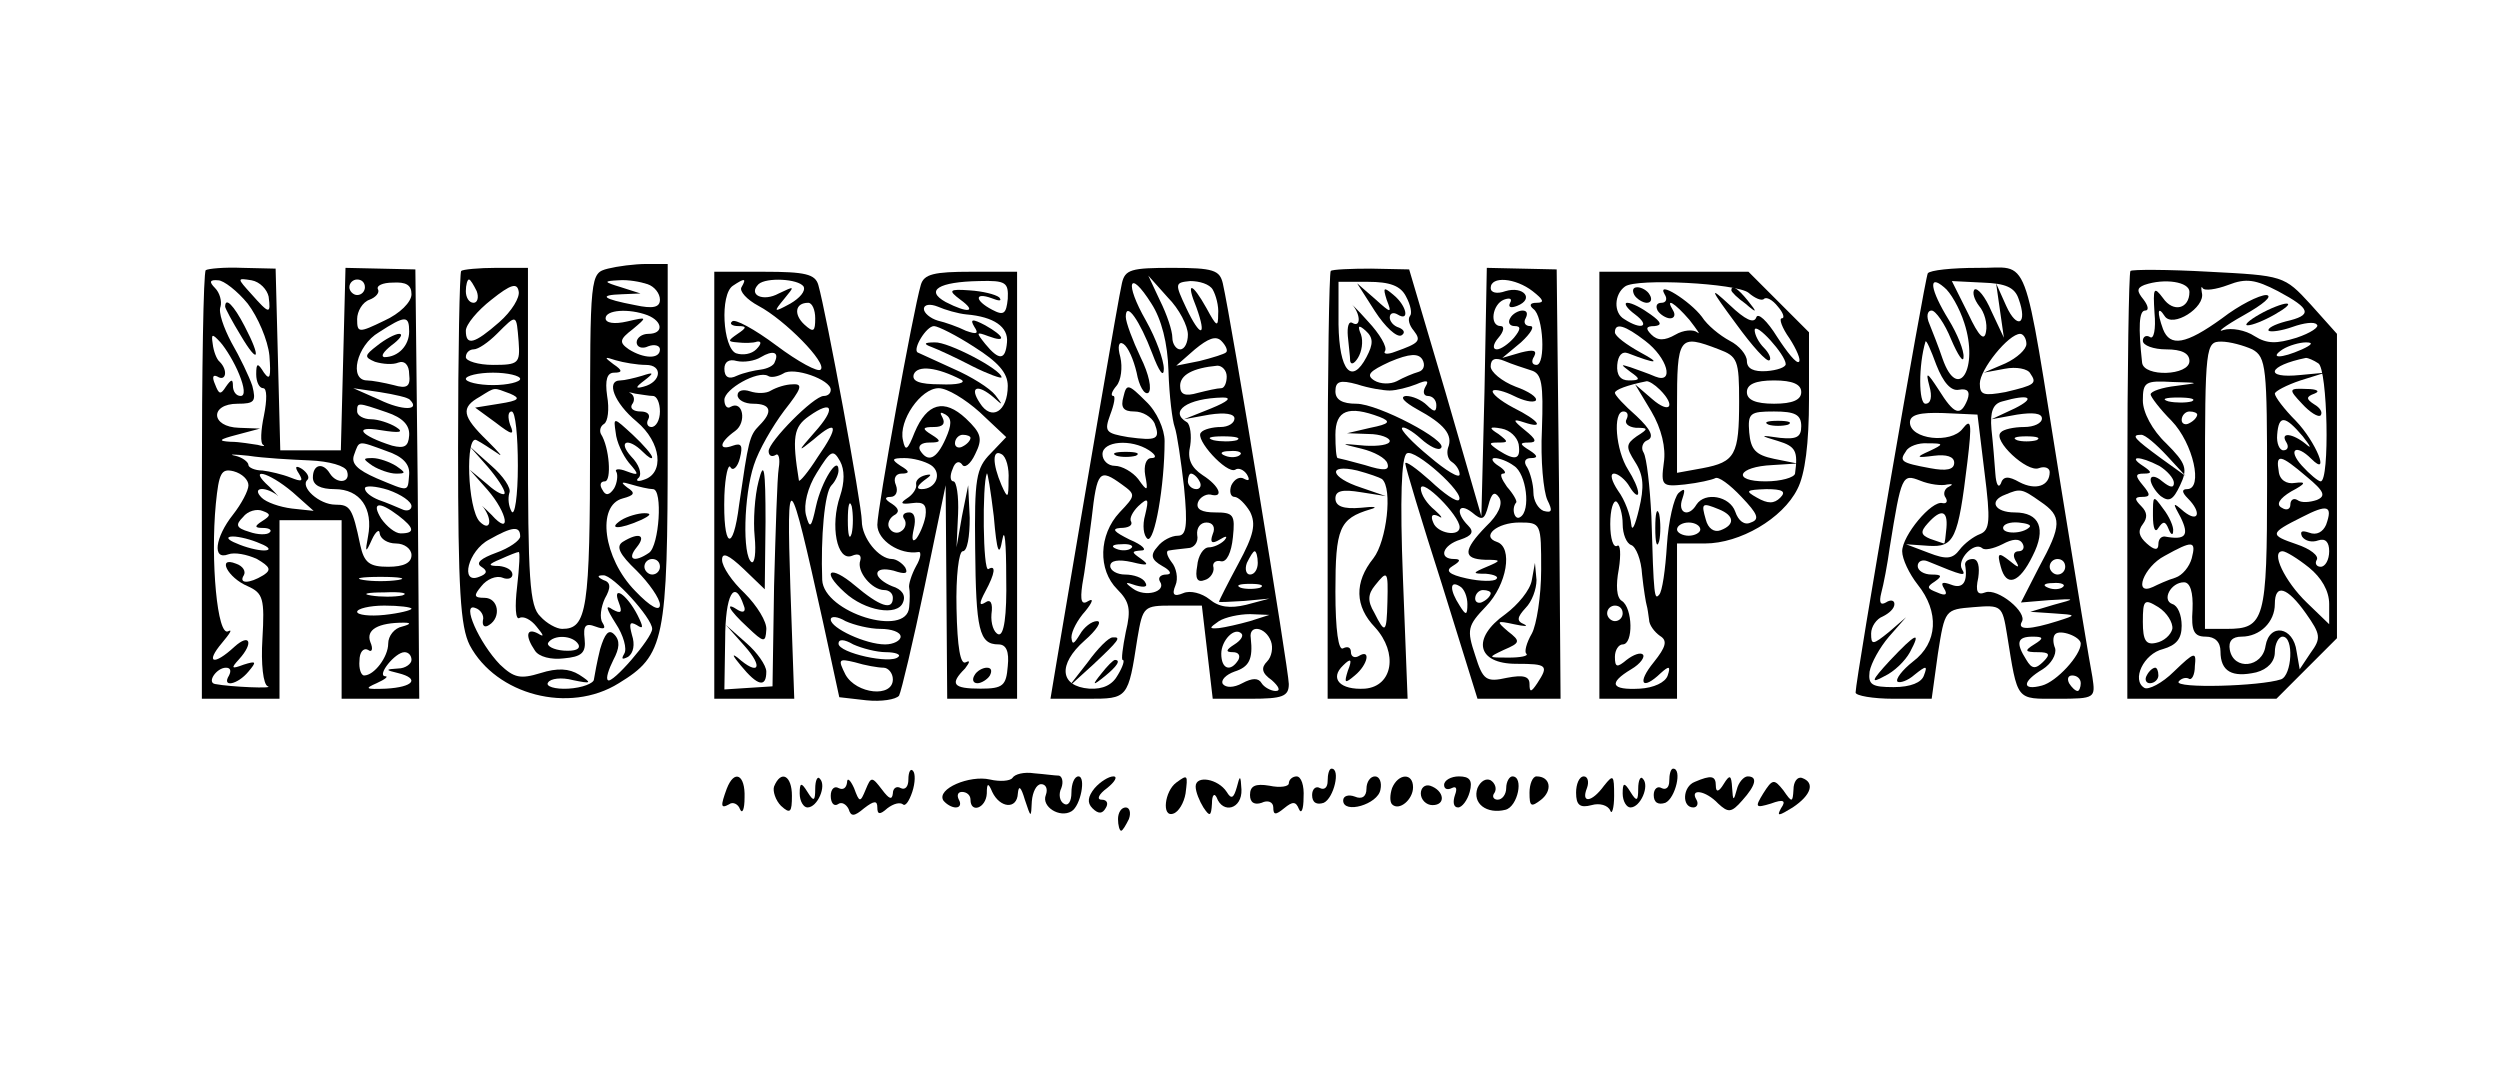  <svg version="1.0" xmlns="http://www.w3.org/2000/svg"  width="230pt" height="100pt" viewBox="0 0 300 140"  preserveAspectRatio="xMidYMid meet">  <g transform="translate(0,140) scale(0.1,-0.1)" fill="#000000" stroke="none"> <path d="M155 1052 c-3 -3 -5 -128 -5 -279 l0 -273 50 0 50 0 0 115 0 115 40 0 40 0 0 -115 0 -115 50 0 50 0 -2 276 -3 277 -45 1 -45 1 -3 -118 -3 -117 -39 0 -39 0 -3 117 -3 117 -43 1 c-23 1 -44 -1 -47 -3z m54 -43 c13 -17 26 -47 28 -67 2 -27 1 -33 -7 -22 -8 13 -10 13 -10 -2 0 -10 4 -18 9 -18 5 0 5 -15 1 -35 -4 -19 -5 -36 -1 -38 3 -2 0 -2 -7 0 -8 1 -23 4 -35 4 -17 1 -15 3 8 9 l30 8 -27 1 c-37 1 -38 31 -2 31 22 0 24 3 19 23 -4 12 -16 37 -27 56 -10 19 -17 39 -14 46 2 7 -1 18 -7 24 -8 8 -7 11 4 10 7 0 25 -14 38 -30z m27 9 c3 -23 1 -23 -22 3 -19 21 -19 21 0 18 11 -2 20 -12 22 -21z m124 12 c0 -5 -4 -10 -10 -10 -5 0 -10 5 -10 10 0 6 5 10 10 10 6 0 10 -4 10 -10z m60 -9 c0 -10 -15 -25 -35 -34 -33 -16 -35 -16 -35 2 0 10 7 22 16 25 8 3 13 9 11 13 -3 5 6 9 19 9 17 1 24 -3 24 -15z m-3 -48 c0 -18 -14 -33 -32 -33 -5 1 -1 7 9 15 11 8 16 15 10 15 -5 0 -18 -7 -28 -15 -17 -13 -17 -15 -3 -21 10 -3 23 -4 30 -1 8 3 14 -3 14 -15 2 -16 -3 -19 -20 -14 -12 3 -28 6 -34 6 -24 0 -14 45 15 62 34 22 39 22 39 1z m-219 -55 c7 -17 8 -28 2 -28 -6 0 -10 6 -10 13 0 9 -2 9 -9 -1 -7 -11 -9 -10 -14 3 -4 9 -3 13 3 10 11 -7 14 8 3 19 -4 3 -8 14 -9 23 -2 13 -1 14 10 2 7 -8 18 -26 24 -41z m220 -33 c14 -14 -10 -14 -39 0 l-34 15 34 -5 c19 -3 37 -7 39 -10z m-30 -16 c21 -7 30 -17 29 -30 -1 -14 -6 -17 -22 -13 -41 13 -51 26 -15 20 25 -4 31 -3 20 4 -8 5 -23 10 -32 10 -10 0 -18 5 -18 10 0 12 0 12 38 -1z m0 -50 c21 -7 30 -17 29 -30 -2 -23 1 -23 -42 -5 -25 11 -33 19 -29 30 7 19 4 19 42 5z m-99 -12 c25 -1 46 -7 48 -14 5 -15 -13 -17 -22 -3 -9 15 -22 12 -22 -5 0 -10 10 -15 28 -15 33 0 50 -25 43 -61 -4 -21 -3 -22 5 -4 5 11 10 14 10 8 1 -7 10 -13 21 -13 11 0 20 -7 20 -15 0 -10 -10 -15 -30 -15 -24 0 -31 5 -36 28 -10 48 -13 52 -32 52 -21 0 -46 23 -36 32 3 3 0 9 -7 14 -8 5 -10 3 -4 -6 6 -10 4 -11 -11 -5 -10 4 -27 8 -36 9 -10 0 -18 4 -18 7 0 4 -8 10 -17 12 -10 2 -2 2 17 0 19 -3 55 -5 79 -6z m-79 -32 c0 -7 -9 -24 -20 -38 -23 -29 -27 -59 -6 -51 8 3 24 0 37 -6 17 -10 19 -14 8 -21 -18 -11 -32 -11 -25 0 3 5 -1 12 -10 15 -25 10 -11 -18 15 -29 20 -9 22 -16 19 -68 -2 -32 1 -59 7 -61 9 -3 -47 -1 -68 3 -11 2 2 21 14 21 6 0 7 -4 4 -10 -10 -16 11 -12 25 5 11 13 10 14 -6 9 -16 -6 -17 -5 -6 7 19 21 14 34 -6 16 -27 -25 -38 -21 -16 5 10 12 14 18 8 15 -14 -8 -23 91 -16 164 4 40 7 46 23 42 11 -3 19 -11 19 -18z m57 -9 l27 -24 -28 3 c-16 2 -33 8 -39 14 -13 13 3 15 19 4 5 -5 1 0 -9 10 -29 26 -2 20 30 -7z m153 -18 c0 -5 -6 -7 -12 -4 -7 3 -21 9 -30 12 -10 4 -18 10 -18 15 0 4 14 3 30 -2 17 -6 30 -15 30 -21z m-192 -19 c-11 -7 -10 -9 1 -9 8 0 12 -3 8 -6 -3 -3 -15 -3 -26 1 -17 5 -18 9 -8 19 6 8 18 11 25 8 11 -4 11 -6 0 -13z m175 7 c21 -16 22 -23 3 -23 -7 0 -18 9 -25 19 -13 21 -3 23 22 4z m-178 -36 c13 -5 14 -9 5 -9 -8 0 -24 4 -35 9 -13 5 -14 9 -5 9 8 0 24 -4 35 -9z m178 -47 c-13 -2 -33 -2 -45 0 -13 2 -3 4 22 4 25 0 35 -2 23 -4z m5 -20 c-10 -2 -28 -2 -40 0 -13 2 -5 4 17 4 22 1 32 -1 23 -4z m12 -17 c0 -2 -16 -6 -35 -8 -19 -2 -35 0 -35 4 0 4 16 8 35 8 19 0 35 -2 35 -4z m-12 -23 c-10 -2 -18 -12 -18 -22 0 -17 -18 -41 -31 -41 -4 0 -7 9 -6 19 0 11 5 17 11 14 5 -4 7 1 3 10 -6 16 10 25 43 25 10 0 9 -2 -2 -5z m12 -43 c0 -5 -8 -11 -17 -11 -17 -1 -17 -2 0 -6 28 -7 20 -18 -16 -20 -26 -1 -28 0 -12 7 11 5 16 9 11 9 -11 1 13 31 25 31 5 0 9 -4 9 -10z"></path> <path d="M180 1005 c0 -2 9 -19 20 -37 23 -39 27 -30 5 12 -14 27 -25 38 -25 25z"></path> <path d="M370 800 c8 -5 22 -10 30 -10 13 0 13 1 0 10 -8 5 -22 10 -30 10 -13 0 -13 -1 0 -10z"></path> <path d="M484 1051 c-2 -2 -4 -105 -4 -228 0 -183 3 -230 15 -254 34 -64 128 -89 192 -49 59 36 63 54 63 310 l0 230 -27 0 c-16 0 -38 -3 -50 -6 -23 -6 -23 -7 -23 -223 0 -218 -4 -241 -36 -241 -7 0 -20 7 -28 16 -14 13 -16 48 -16 232 l0 217 -41 0 c-22 0 -43 -2 -45 -4z m20 -26 c3 -8 1 -15 -4 -15 -6 0 -10 7 -10 15 0 8 2 15 4 15 2 0 6 -7 10 -15z m29 -40 c-32 -28 -43 -31 -43 -11 0 8 15 26 33 40 25 20 33 22 35 11 2 -8 -9 -26 -25 -40z m191 49 c9 -3 16 -12 16 -20 0 -10 -9 -12 -32 -7 -42 8 -48 13 -17 14 l24 1 -25 8 c-23 7 -23 8 -3 9 12 1 28 -2 37 -5z m0 -40 c20 -8 21 -24 1 -24 -8 0 -15 -5 -15 -11 0 -6 7 -9 15 -5 8 3 15 1 15 -4 0 -13 -21 -12 -40 0 -13 9 -12 13 5 26 19 16 19 16 -7 10 -17 -4 -28 -2 -28 4 0 11 30 13 54 4z m-166 -34 c2 -28 0 -30 -33 -30 -19 0 -35 5 -35 10 0 6 5 10 10 10 6 0 19 9 30 20 26 26 25 26 28 -10z m164 -30 c22 0 20 -22 -3 -28 -11 -3 -11 -1 1 8 13 10 12 11 -3 6 -10 -3 -23 -6 -28 -6 -19 0 -8 -29 21 -53 32 -27 36 -67 9 -75 -8 -3 -11 -1 -6 3 4 5 0 17 -10 27 -18 20 -4 25 15 6 7 -7 12 -10 12 -7 0 3 -11 16 -25 29 -25 23 -25 23 -22 3 1 -12 9 -29 17 -39 14 -16 13 -17 -3 -11 -10 4 -16 3 -13 -1 2 -4 1 -14 -3 -21 -6 -9 -11 -10 -15 -2 -4 6 -3 11 3 11 9 0 6 44 -5 61 -2 4 -1 10 4 13 5 3 7 19 4 36 -3 21 0 30 9 30 11 0 11 3 -1 11 -12 9 -12 10 3 5 10 -3 28 -6 39 -6z m-162 -18 c0 -4 -16 -8 -35 -8 -19 0 -35 4 -35 8 0 4 16 8 35 8 19 0 35 -4 35 -8z m-13 -19 c14 -6 12 -9 -14 -13 l-31 -5 26 -19 c22 -17 25 -17 19 -3 -3 9 -3 17 2 17 5 0 8 -32 8 -70 0 -39 -4 -65 -8 -59 -4 7 -5 17 -3 24 3 6 -8 22 -23 35 l-28 25 23 -26 c12 -14 22 -29 22 -34 0 -4 -10 0 -22 11 l-23 19 23 -26 c26 -30 31 -61 5 -32 -10 10 -15 14 -10 9 12 -17 8 -31 -5 -18 -16 16 -19 114 -4 105 6 -3 18 -11 27 -17 8 -6 2 1 -13 16 -33 32 -35 43 -10 57 21 13 17 12 39 4z m184 -3 c5 0 9 -9 9 -20 0 -11 -5 -20 -11 -20 -5 0 -7 5 -4 10 3 6 -1 10 -10 10 -9 0 -14 4 -11 9 4 5 3 11 -1 14 -5 2 -2 2 5 0 8 -1 18 -3 23 -3z m0 -120 c13 0 8 -73 -5 -82 -19 -13 -29 -9 -16 7 13 16 3 20 -18 7 -9 -6 -4 -16 18 -37 16 -16 30 -36 30 -44 0 -9 -12 -3 -32 18 -41 42 -50 110 -16 119 15 4 17 7 6 14 -9 7 -8 8 5 4 10 -3 23 -6 28 -6z m-171 -61 c0 -5 -14 -15 -31 -21 -19 -7 -27 -13 -19 -18 8 -5 8 -9 -3 -13 -25 -10 -14 34 13 48 30 17 40 18 40 4z m-4 -65 c-3 -25 -2 -43 3 -40 5 3 15 -2 22 -11 10 -12 10 -14 2 -9 -15 8 -17 -3 -4 -22 5 -8 21 -12 37 -10 23 2 29 7 27 25 -2 17 1 21 14 16 11 -4 14 -3 9 5 -4 6 -2 20 3 31 8 14 8 21 -2 24 -8 4 -8 6 0 6 12 1 63 -55 63 -69 0 -12 -52 -72 -57 -66 -3 2 1 14 7 26 8 15 9 25 1 33 -7 7 -12 1 -18 -19 -4 -16 -7 -33 -8 -39 0 -5 -15 -11 -33 -12 -17 -1 -30 3 -26 8 3 5 17 7 32 3 24 -5 25 -4 8 7 -13 8 -28 9 -50 2 -26 -8 -34 -6 -52 11 -27 28 -50 80 -32 73 7 -2 12 -10 10 -16 -1 -7 2 -10 8 -6 16 10 12 35 -6 35 -14 0 -14 3 -4 15 7 9 19 14 27 11 7 -3 13 -1 13 4 0 6 -8 10 -17 11 -15 0 -15 2 2 9 11 5 21 9 23 9 2 1 1 -19 -2 -45z m184 26 c0 -5 -4 -10 -10 -10 -5 0 -10 5 -10 10 0 6 5 10 10 10 6 0 10 -4 10 -10z m-105 -100 c3 -6 -4 -9 -19 -8 -13 1 -22 6 -20 10 7 11 32 10 39 -2z"></path> <path d="M690 730 c-18 -12 -2 -12 25 0 13 6 15 9 5 9 -8 0 -22 -4 -30 -9z"></path> <path d="M687 624 c5 -13 3 -15 -8 -9 -10 7 -8 1 4 -18 10 -15 15 -33 11 -39 -4 -7 -3 -8 5 -4 7 5 9 16 5 28 -4 15 -3 18 6 13 9 -6 9 -3 1 13 -14 27 -33 39 -24 16z"></path> <path d="M1335 1035 c-4 -16 -46 -262 -84 -487 l-8 -48 48 0 c52 0 52 0 64 78 7 41 8 42 45 42 l38 0 7 -60 7 -60 49 0 c41 0 49 3 49 19 0 17 -74 468 -85 516 -4 17 -12 20 -65 20 -53 0 -61 -2 -65 -20z m60 -113 c1 -32 5 -64 8 -72 3 -8 8 -43 12 -77 5 -51 3 -63 -8 -63 -8 0 -20 -6 -26 -14 -10 -11 -8 -17 6 -25 11 -6 13 -11 5 -11 -7 0 -11 -4 -8 -9 9 -13 -19 -21 -35 -9 -11 8 -10 9 4 4 11 -3 16 -2 12 4 -3 6 -15 10 -26 10 -10 0 -19 5 -19 11 0 7 10 9 28 5 20 -5 23 -4 12 4 -13 9 -13 10 0 11 8 0 2 7 -15 14 -20 10 -24 14 -12 15 10 0 16 3 14 8 -3 4 2 13 9 20 13 12 14 10 9 -11 -4 -14 -2 -27 3 -31 9 -5 22 68 22 126 0 15 -10 38 -24 51 -23 23 -25 23 -29 6 -4 -14 0 -19 14 -19 11 0 22 -7 26 -15 8 -21 3 -23 -34 -18 -29 5 -31 7 -23 29 5 13 7 24 4 24 -4 0 -2 6 4 13 6 7 8 24 5 37 -4 14 -2 21 4 17 6 -4 13 -20 17 -37 3 -17 10 -29 15 -26 5 4 1 24 -10 46 -10 21 -19 45 -19 52 0 21 18 -5 34 -47 9 -24 15 -32 15 -20 0 11 -10 39 -23 62 -28 49 -22 68 7 22 13 -20 21 -51 22 -87z m25 47 c0 -10 -4 -19 -10 -19 -5 0 -10 7 -10 15 0 9 -7 30 -16 48 l-15 32 25 -28 c15 -15 26 -37 26 -48z m32 58 c4 -7 8 -21 7 -32 0 -17 -2 -16 -15 8 -19 34 -27 35 -13 1 14 -39 5 -39 -13 -1 -15 32 -15 33 5 35 12 0 25 -4 29 -11z m17 -81 c-2 -2 -18 -7 -34 -11 l-30 -6 24 21 c17 14 27 18 34 11 6 -6 9 -13 6 -15z m1 -31 c0 -8 -3 -15 -7 -15 -5 0 -18 -3 -30 -6 -17 -5 -23 -2 -23 9 0 14 16 23 48 26 6 0 12 -6 12 -14z m-20 -41 l-35 -14 33 6 c20 3 32 1 32 -5 0 -6 -8 -11 -18 -11 -10 0 -22 -3 -25 -7 -9 -8 33 -54 44 -48 4 3 11 0 15 -6 4 -7 3 -9 -3 -6 -6 4 -13 0 -17 -8 -3 -8 -1 -15 4 -15 5 0 14 -9 20 -19 8 -16 5 -30 -15 -67 -14 -26 -25 -48 -25 -49 0 -1 15 0 33 1 l32 3 -30 -8 c-21 -5 -35 -3 -47 7 -10 8 -25 12 -34 8 -12 -5 -15 -2 -10 10 4 9 1 23 -5 30 -6 8 -8 15 -3 15 5 1 16 2 24 3 8 0 14 8 12 17 -1 9 4 16 12 16 8 0 12 -6 8 -15 -4 -11 -1 -13 9 -7 8 5 11 5 6 -1 -5 -5 -14 -9 -20 -9 -7 0 -14 -11 -15 -24 -3 -16 0 -22 10 -18 7 2 12 10 11 16 -2 6 3 10 10 8 7 -1 13 11 15 31 3 29 1 32 -23 32 -17 0 -25 4 -22 13 2 6 10 11 16 10 18 -5 12 11 -10 25 -15 10 -20 21 -16 38 2 13 0 27 -4 30 -24 14 0 31 46 32 12 0 7 -5 -15 -14z m33 -41 c-7 -2 -21 -2 -30 0 -10 3 -4 5 12 5 17 0 24 -2 18 -5z m-113 -13 c9 -6 10 -10 3 -10 -7 0 -10 -10 -8 -22 4 -21 3 -22 -9 -5 -7 9 -21 17 -30 17 -9 0 -16 7 -16 15 0 17 37 20 60 5z m117 -6 c-3 -3 -12 -4 -19 -1 -8 3 -5 6 6 6 11 1 17 -2 13 -5z m-152 -38 c18 -13 18 -14 -3 -36 -27 -29 -28 -74 -3 -99 16 -16 18 -26 11 -55 -4 -20 -6 -36 -4 -36 3 0 0 -9 -6 -19 -7 -13 -19 -19 -37 -18 -38 3 -41 31 -6 62 15 13 23 25 16 25 -7 0 -17 -8 -22 -17 -8 -13 -10 -14 -11 -4 0 8 8 23 18 34 9 11 11 17 4 13 -9 -6 -11 0 -8 21 3 15 8 54 12 85 7 62 10 65 39 44z m100 4 c3 -5 1 -10 -4 -10 -6 0 -11 5 -11 10 0 6 2 10 4 10 3 0 8 -4 11 -10z m-88 -86 c-3 -3 -12 -4 -19 -1 -8 3 -5 6 6 6 11 1 17 -2 13 -5z m163 -19 c0 -8 -4 -15 -10 -15 -5 0 -7 7 -4 15 4 8 8 15 10 15 2 0 4 -7 4 -15z m3 -32 c-7 -2 -19 -2 -25 0 -7 3 -2 5 12 5 14 0 19 -2 13 -5z m-13 -43 c-14 -4 -32 -8 -40 -9 -13 -1 -13 0 0 9 8 5 26 9 40 9 l25 -1 -25 -8z m-20 -30 c-11 -7 -12 -10 -2 -10 7 0 10 -4 7 -10 -10 -16 -22 -12 -22 8 0 17 17 35 26 26 3 -3 -1 -9 -9 -14z m47 4 c3 -8 1 -20 -5 -26 -8 -8 -7 -15 6 -24 9 -8 12 -14 5 -14 -6 0 -15 5 -18 10 -4 7 -12 7 -25 0 -11 -6 -21 -6 -25 -1 -3 5 4 12 15 16 19 6 24 16 21 43 -3 18 19 15 26 -4z"></path> <path d="M1328 813 c6 -2 18 -2 25 0 6 3 1 5 -13 5 -14 0 -19 -2 -12 -5z"></path> <path d="M1291 547 l-25 -32 32 29 c33 31 37 36 25 35 -5 0 -19 -14 -32 -32z"></path> <path d="M1309 533 c-13 -16 -12 -17 4 -4 16 13 21 21 13 21 -2 0 -10 -8 -17 -17z"></path> <path d="M1604 1051 c-2 -2 -4 -127 -4 -278 l0 -273 51 0 52 0 -6 155 c-4 103 -2 157 5 161 10 7 76 -52 67 -60 -3 -3 -19 8 -37 25 -18 16 -32 26 -32 22 0 -4 21 -74 47 -155 l46 -148 54 0 53 0 -2 276 -3 277 -45 1 -45 1 -3 -160 -4 -160 -46 159 -47 159 -49 1 c-26 0 -50 -1 -52 -3z m97 -33 c6 -11 8 -22 5 -25 -3 -4 -1 -12 5 -19 10 -13 7 -16 -24 -27 -10 -4 -16 -3 -13 1 3 5 -7 22 -22 38 -15 17 -24 25 -19 20 10 -13 9 -28 -1 -22 -5 3 -7 -5 -6 -17 1 -12 3 -26 3 -32 1 -5 5 -4 10 4 5 8 7 21 4 30 -5 12 -3 13 6 5 10 -9 10 -17 1 -34 -19 -36 -35 -18 -36 42 l0 55 38 0 c28 0 42 -5 49 -19z m163 7 c14 -11 16 -15 5 -15 -8 0 -10 -3 -4 -8 13 -9 16 -72 4 -72 -6 0 -7 5 -3 11 4 8 -1 9 -17 5 l-24 -7 24 20 c13 12 18 21 12 21 -7 0 -9 5 -6 10 3 6 2 10 -4 10 -5 0 -13 -4 -16 -10 -3 -5 -1 -10 6 -10 8 0 8 -4 -1 -15 -7 -8 -17 -15 -22 -15 -6 0 -5 7 2 15 7 8 8 15 3 15 -15 0 -11 28 4 34 8 3 11 1 8 -4 -3 -6 1 -7 9 -4 23 9 8 26 -15 19 -11 -4 -19 -2 -19 4 0 16 32 13 54 -4z m-147 -104 c-7 -2 -19 -7 -28 -12 -8 -4 -21 -4 -29 1 -11 7 -6 12 20 24 26 11 37 11 42 3 4 -7 2 -14 -5 -16z m145 2 c14 -4 16 -17 14 -76 -2 -40 2 -80 7 -91 7 -14 6 -17 -5 -14 -7 3 -13 13 -13 24 0 10 -4 25 -8 32 -5 7 -3 12 5 12 9 0 9 3 -2 10 -13 8 -13 10 -1 10 11 0 10 4 -5 16 -16 13 -16 15 -1 10 27 -9 20 2 -14 19 -17 9 -29 19 -26 22 3 2 15 -1 27 -7 12 -6 24 -9 28 -6 3 4 -9 12 -26 18 -18 7 -32 19 -32 26 0 10 6 12 18 7 9 -4 25 -9 34 -12z m-182 -26 c8 0 24 4 34 8 14 6 17 5 12 -3 -4 -7 -2 -12 3 -12 6 0 11 -5 11 -12 0 -9 -3 -9 -12 0 -7 7 -19 12 -27 12 -9 -1 -2 -8 14 -17 35 -19 47 -33 40 -50 -2 -7 0 -15 5 -18 6 -4 10 -11 10 -16 0 -6 -18 5 -39 23 -22 18 -38 35 -35 37 2 2 13 -4 24 -14 11 -10 23 -16 26 -12 10 9 -81 57 -109 57 -18 0 -27 5 -27 16 0 13 6 15 28 9 15 -5 34 -8 42 -8z m-13 -34 c15 -6 13 -9 -12 -14 l-30 -7 28 -1 c15 0 27 -5 27 -9 0 -5 -15 -7 -32 -6 -33 3 -33 3 -4 -4 16 -4 31 -12 33 -19 3 -9 -4 -10 -29 -2 -18 5 -34 9 -35 9 -2 0 -3 14 -3 30 0 32 17 38 57 23z m179 -35 c3 -20 -4 -22 -26 -8 -13 9 -13 10 0 10 13 0 13 1 0 11 -13 8 -12 10 4 7 11 -2 20 -11 22 -20z m-6 -28 c16 -10 22 -58 8 -66 -7 -5 -12 11 -5 19 1 2 -4 11 -12 20 -7 10 -10 17 -5 17 5 0 2 5 -6 10 -8 5 -10 10 -5 10 6 0 17 -4 25 -10z m-170 -17 c14 -12 6 -80 -11 -102 -25 -31 -24 -62 2 -89 30 -33 23 -76 -13 -79 -32 -2 -46 13 -28 30 10 10 12 8 6 -7 -5 -16 -4 -17 9 -6 17 14 21 35 5 25 -5 -3 -10 -1 -10 5 0 6 -4 8 -10 5 -6 -4 -10 23 -10 73 0 82 5 94 45 106 11 3 5 4 -12 2 -23 -2 -33 2 -33 12 0 10 9 12 33 8 l32 -5 -32 11 c-40 13 -44 31 -5 22 15 -4 29 -9 32 -11z m100 -62 c0 -13 -29 -8 -34 6 -4 9 -1 12 7 8 6 -4 4 0 -5 8 -10 8 -18 20 -18 28 1 14 50 -35 50 -50z m34 1 c-30 -31 -30 -42 -1 -43 21 0 21 -1 2 -9 -19 -8 -19 -9 -1 -9 11 -1 17 -4 13 -7 -3 -3 -20 -3 -38 1 -23 5 -28 10 -18 16 10 6 11 9 2 9 -21 0 -15 18 8 25 15 5 18 10 10 18 -17 17 -13 31 5 17 13 -11 16 -10 21 9 4 16 8 19 14 10 5 -8 -1 -22 -17 -37z m71 -56 c0 -34 -6 -71 -12 -82 -7 -12 -10 -24 -7 -26 3 -3 -8 -5 -23 -5 -27 0 -27 0 -6 10 21 9 22 11 5 24 -15 13 -15 14 8 9 14 -3 19 -3 13 0 -10 4 -9 9 2 21 8 8 14 24 14 36 l-2 22 -4 -22 c-2 -13 -18 -32 -34 -44 -44 -31 -37 -64 14 -64 40 0 42 -2 27 -25 -8 -12 -10 -12 -10 -1 0 10 -8 12 -29 8 -27 -6 -31 -3 -41 29 -11 33 -10 38 14 63 27 28 35 76 14 83 -21 7 0 25 29 25 28 0 28 -1 28 -61z m-198 -41 c-1 -41 -3 -42 -17 -14 -9 15 -8 24 1 35 16 20 17 19 16 -21z m103 -3 c0 -15 -2 -15 -10 -2 -13 20 -13 33 0 25 6 -3 10 -14 10 -23z m30 14 c0 -3 -4 -8 -10 -11 -5 -3 -10 -1 -10 4 0 6 5 11 10 11 6 0 10 -2 10 -4z"></path> <path d="M1661 999 c13 -20 28 -34 34 -31 5 3 4 7 -3 10 -7 2 -12 8 -12 13 0 6 5 7 10 4 16 -10 12 11 -5 25 -13 11 -14 10 -9 -6 7 -18 6 -18 -15 1 l-23 20 23 -36z"></path> <path d="M2373 1048 c-4 -7 -93 -523 -93 -540 0 -4 22 -8 49 -8 l49 0 8 58 c9 57 9 57 46 60 36 3 37 2 43 -35 14 -87 11 -83 65 -83 49 0 49 1 45 28 -3 15 -21 124 -40 242 -51 316 -39 284 -108 285 -33 0 -61 -3 -64 -7z m47 -64 c19 -58 -8 -103 -28 -46 -5 15 -13 35 -17 45 -4 9 -3 17 3 17 5 0 17 -17 25 -37 9 -21 16 -31 16 -23 1 8 -8 30 -19 48 -24 39 -27 60 -6 42 8 -6 20 -27 26 -46z m70 31 c12 -33 -2 -40 -16 -9 l-13 29 5 -35 5 -35 -16 34 c-8 19 -18 31 -22 28 -3 -4 0 -13 6 -21 7 -8 11 -23 9 -33 -2 -13 -9 -7 -23 23 l-21 42 40 -2 c29 -1 41 -6 46 -21z m10 -58 c0 -7 -12 -18 -27 -25 l-28 -12 27 5 c15 3 30 0 33 -6 9 -13 6 -15 -32 -24 -28 -5 -33 -4 -33 11 0 18 37 64 52 64 4 0 8 -6 8 -13z m-87 -59 c11 2 15 -2 11 -13 -9 -22 -17 -19 -37 13 -15 23 -17 24 -12 5 4 -14 2 -23 -5 -23 -9 0 -9 50 0 80 1 3 7 -11 14 -30 9 -23 19 -34 29 -32z m72 -24 l-30 -14 33 6 c20 3 32 2 32 -5 0 -6 -10 -11 -23 -11 -13 0 -27 -3 -30 -7 -11 -10 34 -52 49 -46 8 3 14 0 14 -5 0 -18 -18 -24 -39 -13 -14 8 -21 8 -24 -2 -3 -6 -6 -1 -7 13 -1 14 -3 39 -5 57 -2 23 2 33 14 36 35 10 44 5 16 -9z m-39 -82 c8 -63 7 -75 -6 -80 -8 -3 -20 -12 -26 -20 -9 -12 -17 -13 -40 -4 l-29 11 29 -2 c33 -2 38 8 50 108 6 50 5 57 -6 43 -15 -20 -68 -14 -68 8 0 10 13 13 43 12 l44 -2 9 -74z m67 41 c-7 -2 -19 -2 -25 0 -7 3 -2 5 12 5 14 0 19 -2 13 -5z m-138 -14 c-18 -8 -17 -9 6 -6 16 2 26 -1 26 -9 0 -9 -10 -11 -31 -7 -38 7 -40 9 -31 22 3 6 16 11 28 10 21 0 21 -1 2 -10z m23 -43 c7 1 8 0 2 -3 -5 -2 -8 -9 -4 -14 3 -5 1 -8 -4 -7 -14 4 -52 -42 -52 -62 0 -10 9 -29 20 -43 28 -35 26 -75 -6 -99 -14 -11 -23 -23 -20 -26 3 -2 13 1 22 9 15 12 17 12 12 -1 -3 -9 -17 -15 -39 -15 -28 0 -33 3 -31 20 2 11 13 31 25 45 l22 25 -22 -19 c-21 -17 -23 -17 -23 -2 0 9 7 19 15 22 8 4 15 10 15 16 0 5 -5 6 -11 2 -7 -4 -9 0 -6 12 3 11 8 37 11 59 15 93 16 95 39 86 12 -5 28 -7 35 -5z m120 -22 c28 -19 28 -30 -2 -85 l-23 -45 36 3 c35 2 36 2 6 -6 l-30 -9 30 -2 c30 -2 30 -2 5 -10 -35 -11 -52 -12 -46 -1 8 12 -31 44 -47 38 -10 -4 -13 1 -9 19 2 14 0 24 -7 24 -6 0 -10 -3 -10 -7 4 -23 -3 -32 -18 -26 -11 4 -14 3 -9 -5 5 -8 2 -10 -9 -5 -13 5 -14 7 -3 14 10 7 9 9 -4 9 -10 0 -18 5 -18 11 0 6 6 9 13 6 46 -19 50 -20 44 -10 -7 12 16 36 26 27 3 -3 14 -1 26 5 13 7 22 8 26 1 3 -5 1 -10 -5 -10 -6 0 -8 -5 -4 -12 6 -10 4 -10 -8 0 -14 11 -16 10 -11 -8 7 -27 24 -21 41 14 18 35 9 56 -23 56 -26 0 -34 15 -12 23 19 8 21 8 45 -9z m-121 -34 c-1 -11 -2 -20 -3 -20 -1 0 -9 3 -18 6 -12 5 -13 9 -3 20 17 19 26 17 24 -6z m107 1 c-9 -9 -34 -9 -34 -1 0 5 9 8 20 7 10 -1 17 -3 14 -6z m46 -51 c0 -5 -4 -10 -10 -10 -5 0 -10 5 -10 10 0 6 5 10 10 10 6 0 10 -4 10 -10z m-3 -26 c-3 -3 -12 -4 -19 -1 -8 3 -5 6 6 6 11 1 17 -2 13 -5z m23 -73 c0 -15 -31 -49 -50 -54 -26 -7 -26 5 1 21 11 7 18 19 16 27 -3 7 -3 15 0 18 6 7 33 -3 33 -12z m-60 -1 c-13 -8 -12 -10 5 -10 15 0 16 -3 7 -12 -10 -10 -15 -10 -22 2 -14 22 -12 30 8 30 14 0 15 -2 2 -10z m60 -50 c0 -5 -2 -10 -4 -10 -3 0 -8 5 -11 10 -3 6 -1 10 4 10 6 0 11 -4 11 -10z"></path> <path d="M2324 549 c-24 -26 -25 -30 -7 -20 13 6 27 20 33 31 15 28 8 25 -26 -11z"></path> <path d="M2634 1051 c-2 -2 -4 -127 -4 -278 l0 -273 96 0 96 0 39 39 39 39 0 196 0 196 -34 38 c-34 37 -35 37 -131 42 -53 3 -99 3 -101 1z m76 -27 c0 -22 -21 -27 -34 -8 -12 16 -13 13 -11 -19 2 -21 -1 -35 -6 -31 -5 3 -9 0 -9 -5 0 -6 14 -11 30 -11 20 0 30 -5 30 -15 0 -19 -59 -21 -61 -2 -5 46 -4 67 4 67 5 0 4 6 -2 14 -9 11 -9 15 1 19 26 9 58 4 58 -9z m50 9 c23 9 35 7 64 -8 43 -23 45 -31 10 -39 -15 -4 -24 -9 -22 -12 3 -2 17 0 31 5 14 5 28 7 31 3 4 -3 -8 -11 -26 -17 -26 -8 -38 -8 -54 2 -12 8 -30 11 -40 8 -10 -4 1 5 26 19 25 14 38 25 29 26 -9 0 -35 -13 -57 -30 -47 -34 -67 -37 -76 -14 -8 22 -7 31 2 17 10 -16 53 11 48 30 -1 6 -1 9 1 6 2 -4 17 -2 33 4z m31 -83 c18 -10 19 -23 19 -173 0 -176 -3 -187 -52 -187 l-28 0 0 185 c0 180 1 185 21 185 11 0 29 -5 40 -10z m64 0 c-27 -12 -43 -12 -25 0 8 5 22 9 30 9 10 0 8 -3 -5 -9z m21 -18 c12 -7 15 -152 3 -152 -3 0 -14 9 -24 20 -19 21 -8 29 12 9 25 -25 6 22 -20 49 -15 15 -27 31 -27 35 0 3 15 11 33 17 l32 10 -32 -3 c-48 -5 -42 12 7 22 3 0 10 -3 16 -7z m-183 -29 c-18 -2 -33 -7 -33 -11 0 -3 12 -19 27 -34 28 -29 41 -88 20 -88 -7 0 -7 -4 1 -12 18 -18 14 -32 -5 -17 -15 13 -15 12 -4 -8 11 -23 6 -29 -21 -24 -5 0 -8 -4 -8 -10 0 -8 -5 -8 -15 1 -10 9 -12 16 -5 25 6 8 6 15 -2 23 -9 9 -9 12 1 12 11 0 11 3 1 15 -10 12 -10 15 1 15 11 0 11 2 -1 10 -20 13 -4 13 21 0 10 -6 19 -16 19 -22 0 -7 -5 -6 -15 2 -8 7 -15 8 -15 2 0 -5 6 -15 13 -21 11 -8 16 -5 25 14 10 21 8 28 -18 54 -18 17 -30 40 -30 55 0 24 3 26 38 24 36 -1 36 -1 5 -5z m20 -20 c-7 -2 -21 -2 -30 0 -10 3 -4 5 12 5 17 0 24 -2 18 -5z m7 -17 c0 -3 -4 -8 -10 -11 -5 -3 -10 -1 -10 4 0 6 5 11 10 11 6 0 10 -2 10 -4z m136 -28 c10 -13 12 -17 4 -10 -17 14 -34 16 -25 2 3 -5 2 -10 -4 -10 -5 0 -9 9 -8 20 2 26 10 25 33 -2z m-175 -25 l24 -26 -32 23 c-34 25 -39 30 -25 30 5 0 19 -12 33 -27z m180 -27 c23 -19 25 -25 13 -30 -9 -3 -20 -4 -25 0 -5 3 -9 0 -9 -6 0 -6 -5 -8 -11 -4 -8 4 -3 12 12 21 19 10 20 13 5 11 -11 -2 -20 4 -21 15 -4 23 2 22 36 -7z m25 -62 c-4 -9 -12 -14 -22 -10 -9 3 -12 2 -9 -5 4 -6 13 -8 21 -5 9 3 14 -2 14 -14 0 -11 -5 -20 -11 -20 -5 0 -8 4 -5 9 3 5 -8 14 -26 20 -35 12 -35 14 7 35 33 17 40 15 31 -10z m-173 -43 c-3 -11 -12 -22 -21 -25 -10 -3 -23 -9 -29 -12 -26 -12 -12 26 15 40 36 20 41 20 35 -3z m151 -12 c16 -13 26 -30 26 -47 l0 -26 -29 28 c-28 27 -47 66 -31 66 4 0 19 -9 34 -21z m-150 -54 c-2 -28 2 -35 17 -35 12 0 19 -7 19 -19 0 -26 15 -34 46 -27 15 4 24 14 24 26 0 11 5 20 10 20 15 0 12 -50 -2 -55 -27 -9 -137 -12 -132 -3 3 4 9 6 13 4 4 -3 8 5 8 16 2 19 0 19 -27 -7 -15 -15 -33 -24 -38 -21 -17 10 -1 44 24 50 17 5 24 13 24 30 0 14 -5 26 -12 28 -14 5 -2 28 15 28 8 0 12 -13 11 -35z m146 -5 c19 -27 20 -32 6 -51 l-14 -21 -4 23 c-4 32 -35 37 -40 7 -4 -28 -41 -32 -46 -5 -2 11 3 17 15 17 24 0 43 19 43 42 0 27 16 22 40 -12z m-172 -20 c-2 -8 -11 -16 -21 -18 -13 -3 -17 3 -17 27 0 29 2 30 20 19 11 -7 19 -20 18 -28z"></path> <path d="M2800 995 c-14 -8 -20 -14 -15 -14 6 0 21 6 35 14 14 8 21 14 15 14 -5 0 -21 -6 -35 -14z"></path> <path d="M2855 880 c10 -11 21 -18 24 -15 3 4 -1 10 -8 14 -11 7 -11 10 0 14 8 3 3 6 -10 6 -23 1 -24 0 -6 -19z"></path> <path d="M2663 736 c0 -17 3 -23 7 -16 6 9 9 9 13 -1 3 -8 6 -9 6 -3 1 5 -5 19 -13 29 -13 18 -13 17 -13 -9z"></path> <path d="M2655 530 c-3 -5 -1 -10 4 -10 6 0 11 5 11 10 0 6 -2 10 -4 10 -3 0 -8 -4 -11 -10z"></path> <path d="M810 775 l0 -275 51 0 52 0 -5 143 c-5 157 -2 155 42 -44 l21 -97 35 -4 c19 -2 38 1 42 6 3 6 18 69 33 141 l27 130 1 -137 1 -138 45 0 45 0 0 275 0 275 -59 0 c-48 0 -61 -3 -65 -17 -10 -34 -56 -288 -56 -309 0 -20 29 -39 53 -35 4 1 3 -8 -3 -18 -6 -11 -10 -24 -9 -28 1 -4 1 -16 0 -25 -3 -40 -110 -7 -112 35 -2 55 3 113 12 122 5 5 9 14 9 19 0 21 -22 -14 -29 -46 -6 -28 -8 -30 -13 -11 -3 13 2 35 14 54 18 29 21 31 30 15 6 -11 6 -27 0 -45 -13 -38 -4 -84 15 -77 9 4 13 1 11 -6 -5 -14 15 -38 31 -38 6 0 11 -4 11 -10 0 -17 -17 -11 -49 16 -32 27 -44 19 -13 -9 26 -24 68 -31 75 -13 4 9 -1 17 -14 21 -10 4 -19 11 -19 16 0 6 9 7 21 4 15 -5 19 -4 15 4 -4 6 -12 11 -17 11 -17 0 -39 27 -39 49 0 21 -46 269 -56 304 -4 14 -17 17 -70 17 l-64 0 0 -275z m35 255 c-3 -5 7 -16 22 -24 34 -18 89 -74 80 -82 -3 -4 -29 10 -57 31 -28 21 -54 35 -57 31 -4 -3 0 -6 8 -6 11 0 11 -2 -1 -10 -13 -9 -13 -10 0 -11 8 -1 20 -1 25 1 6 1 6 -3 -1 -10 -6 -6 -17 -8 -26 -5 -17 7 -21 76 -4 87 15 10 18 10 11 -2z m80 1 c3 -6 -5 -15 -17 -22 -22 -12 -22 -11 -8 6 14 17 14 17 -7 7 -20 -11 -40 -2 -26 12 10 9 51 7 58 -3z m263 -16 c-2 -19 -5 -22 -20 -14 -23 12 -23 23 -1 15 10 -4 14 -4 10 1 -5 4 -22 8 -38 9 -27 2 -28 0 -12 -12 22 -16 10 -18 -19 -3 -27 15 -9 26 43 27 35 1 38 -2 37 -23z m-248 -25 c0 -17 -2 -19 -14 -8 -14 13 -12 28 5 28 5 0 9 -9 9 -20z m195 5 c35 -3 54 -16 52 -36 -2 -23 -10 -24 -28 -2 -12 15 -12 16 4 10 24 -9 21 0 -4 14 -17 9 -20 8 -14 -2 6 -9 3 -10 -11 -5 -10 5 -27 11 -36 13 -10 3 -18 10 -18 15 0 6 8 7 18 3 9 -4 26 -9 37 -10z m10 -42 c30 -19 43 -33 43 -50 0 -33 -21 -46 -36 -22 -14 21 -3 25 18 7 12 -11 12 -10 2 3 -7 9 -31 24 -54 34 -24 11 -44 20 -46 21 -7 4 11 34 21 34 5 0 29 -12 52 -27z m-257 -19 c-1 -5 -10 -9 -18 -10 -8 -1 -22 -4 -31 -8 -10 -5 -16 -2 -16 9 0 9 6 13 16 10 9 -2 23 0 31 5 15 9 24 7 18 -6z m72 -36 c0 -5 -4 -8 -9 -8 -13 0 -71 -59 -71 -71 0 -6 4 -8 9 -5 4 3 6 -5 4 -17 -2 -12 -4 -80 -6 -152 l-2 -129 -31 -2 -31 -2 1 64 c0 58 12 80 24 44 3 -7 0 -10 -7 -6 -18 12 -13 1 12 -22 21 -20 23 -20 24 -3 1 10 -12 31 -28 47 -16 15 -29 34 -29 43 0 10 8 7 28 -12 l27 -26 1 87 c0 69 -2 80 -9 52 -5 -19 -7 -51 -5 -71 2 -21 0 -35 -4 -33 -12 8 -10 86 3 125 6 19 24 50 39 70 22 28 25 35 11 34 -9 0 -21 -4 -28 -8 -6 -4 -18 -4 -27 -1 -9 3 -16 1 -16 -5 0 -6 9 -11 20 -11 23 0 26 -10 8 -28 -13 -13 -14 -20 -26 -102 -8 -64 -21 -56 -19 12 1 25 5 42 8 36 3 -5 9 0 12 12 4 16 2 20 -9 16 -19 -7 -18 4 3 19 15 11 10 40 -6 31 -4 -3 -8 1 -8 9 0 14 43 38 56 31 4 -3 13 -1 20 3 13 9 61 -8 61 -21z m168 13 c7 -4 -5 -7 -27 -6 -27 0 -37 4 -34 13 5 12 30 9 61 -7z m24 -42 l34 -32 -20 -21 c-19 -19 -21 -33 -20 -122 1 -105 5 -124 30 -124 10 0 14 -9 12 -28 -2 -25 -6 -29 -35 -29 -36 0 -40 6 -20 26 6 8 7 11 1 8 -7 -4 -11 19 -12 69 -1 42 3 74 8 74 6 0 9 19 9 43 l-2 42 -8 -40 -7 -40 2 43 c1 23 -2 42 -6 42 -4 0 -5 7 -1 16 3 9 8 11 12 6 3 -6 11 0 17 13 10 20 8 27 -12 46 -28 26 -50 20 -66 -18 -9 -23 -12 -25 -15 -10 -6 25 23 67 46 67 11 0 34 -14 53 -31z m-213 -26 c-22 -25 -22 -26 -1 -9 31 27 33 17 5 -23 -12 -19 -23 -32 -24 -30 -9 56 -7 69 13 83 31 22 35 10 7 -21z m169 -8 c-12 -27 -23 -31 -33 -15 -3 6 2 10 12 10 15 0 16 2 3 10 -13 8 -12 10 3 10 11 0 15 4 11 12 -4 7 -3 8 4 4 8 -5 8 -13 0 -31z m32 1 c0 -3 -4 -8 -10 -11 -5 -3 -10 -1 -10 4 0 6 5 11 10 11 6 0 10 -2 10 -4z m49 -54 c0 -24 -1 -25 -9 -7 -12 28 -12 47 0 40 6 -3 10 -18 9 -33z m-100 19 c15 -10 7 -31 -12 -31 -7 0 -6 4 3 11 10 7 11 9 2 7 -8 -2 -13 -7 -12 -12 1 -5 -4 -13 -12 -18 -9 -6 -8 -8 7 -6 15 2 19 -2 17 -17 -2 -11 -8 -24 -12 -29 -5 -5 -6 0 -3 13 3 13 1 21 -6 21 -7 0 -10 -4 -6 -9 3 -5 1 -12 -4 -15 -5 -4 -12 -2 -15 3 -4 5 -1 13 5 17 8 4 7 9 -2 15 -10 6 -10 9 -2 9 7 0 10 7 7 15 -4 9 0 15 7 15 11 0 11 3 -1 10 -12 8 -12 10 5 10 11 0 26 -4 34 -9z m92 -96 c3 17 5 -5 5 -48 1 -51 -3 -76 -10 -74 -6 2 -10 14 -9 26 2 14 -1 20 -8 15 -8 -5 -8 -1 0 14 13 24 14 35 4 29 -7 -4 -8 109 -2 123 1 3 5 -22 9 -55 4 -47 7 -53 11 -30z m-194 8 c-3 -10 -5 -2 -5 17 0 19 2 27 5 18 2 -10 2 -26 0 -35z m37 -123 c14 0 26 -4 26 -10 0 -5 -9 -10 -20 -10 -25 0 -70 21 -70 32 0 5 9 4 19 -2 11 -5 31 -10 45 -10z m7 -30 c12 0 20 -3 16 -6 -9 -10 -77 5 -77 17 0 6 7 6 19 -1 11 -5 30 -10 42 -10z m-3 -20 c6 0 12 -7 12 -15 0 -24 -47 -19 -61 6 -10 20 -9 21 12 16 13 -4 30 -7 37 -7z"></path> <path d="M1090 953 c8 -3 32 -14 53 -25 20 -10 37 -16 37 -14 0 10 -69 46 -86 45 -14 0 -15 -2 -4 -6z"></path> <path d="M849 568 c25 -28 18 -39 -9 -15 -8 6 -6 2 4 -10 22 -27 33 -29 33 -8 0 8 -12 25 -26 37 l-26 23 24 -27z"></path> <path d="M1145 530 c-3 -5 -2 -10 4 -10 5 0 13 5 16 10 3 6 2 10 -4 10 -5 0 -13 -4 -16 -10z"></path> <path d="M1950 775 l0 -275 50 0 50 0 0 100 0 100 36 0 c45 0 100 32 119 70 10 19 15 59 15 116 l0 86 -39 39 -39 39 -96 0 -96 0 0 -275z m192 248 c8 -7 17 -11 20 -8 3 3 11 -1 18 -10 7 -8 9 -15 5 -15 -4 0 0 -12 10 -26 9 -14 15 -28 12 -30 -3 -3 -15 12 -28 32 -13 21 -25 32 -27 25 -3 -8 -14 -3 -34 16 -27 25 -26 22 8 -24 21 -29 40 -50 43 -47 3 2 -1 10 -7 16 -7 7 -12 17 -12 23 1 11 40 -32 40 -44 0 -4 -11 -8 -25 -9 -16 -1 -25 3 -25 13 0 8 -10 20 -22 26 -13 7 -29 20 -36 31 -15 20 -59 48 -48 29 4 -6 2 -11 -4 -11 -6 0 -8 -4 -5 -10 3 -5 11 -10 16 -10 6 0 7 5 4 10 -11 18 2 10 21 -12 10 -13 15 -20 10 -16 -5 4 -18 3 -28 -3 -14 -8 -23 -8 -31 0 -8 8 -7 11 4 11 10 1 9 5 -5 15 -11 8 -24 15 -30 15 -5 0 -1 -7 10 -15 20 -15 9 -21 -14 -6 -14 8 -13 32 1 42 15 11 144 4 159 -8z m-133 -62 c29 -22 38 -56 13 -46 -9 4 -24 9 -32 12 -13 4 -13 4 0 -6 13 -9 13 -11 -2 -11 -11 0 -16 7 -15 20 1 12 6 18 14 15 36 -14 44 -14 16 1 -18 10 -33 21 -33 26 0 13 13 9 39 -11z m95 -11 c24 -9 26 -14 26 -67 0 -69 -5 -78 -47 -86 l-33 -6 0 84 c0 92 2 95 54 75z m-76 -52 c21 -21 13 -32 -10 -12 l-22 19 21 -35 c13 -22 19 -47 16 -66 -4 -30 -2 -31 27 -28 18 2 35 6 39 8 4 3 19 -8 34 -24 21 -22 24 -29 12 -33 -8 -4 -16 2 -20 14 -7 20 -39 26 -50 9 -10 -17 -25 -11 -18 8 4 12 3 14 -5 7 -6 -6 -13 -36 -15 -67 -2 -32 -6 -60 -10 -64 -6 -7 -7 -4 -10 101 -2 39 -6 75 -10 82 -4 6 -1 14 5 16 9 4 4 14 -14 31 -16 14 -28 27 -28 30 0 4 16 10 41 15 3 0 10 -4 17 -11z m182 -3 c0 -10 -11 -15 -35 -15 -24 0 -35 5 -35 15 0 10 11 15 35 15 24 0 35 -5 35 -15z m-225 -35 c-3 -5 2 -10 12 -11 16 0 17 -1 1 -11 -14 -10 -14 -14 -2 -33 11 -17 12 -32 5 -61 -5 -21 -9 -30 -10 -19 -1 11 -8 31 -17 43 -8 12 -11 22 -5 22 5 0 15 -8 20 -17 6 -10 11 -13 11 -8 0 6 -6 19 -13 30 -16 25 -20 75 -6 75 5 0 7 -4 4 -10z m225 -9 c0 -14 -6 -17 -27 -15 -27 4 -27 3 -3 -4 23 -7 26 -13 22 -42 -1 -5 -18 -10 -38 -10 -44 0 -36 19 9 21 l32 2 -30 6 c-24 5 -30 12 -32 34 -2 25 1 27 32 27 27 0 35 -4 35 -19z m-27 -92 c-8 -8 -16 -8 -30 0 -16 9 -14 10 12 11 21 0 26 -3 18 -11z m-203 -34 c0 -13 5 -25 11 -27 6 -2 13 -19 14 -38 2 -19 5 -37 6 -40 1 -3 2 -11 3 -18 0 -7 7 -16 14 -21 10 -6 8 -14 -8 -34 -22 -27 -15 -37 9 -14 11 10 13 9 9 -3 -3 -9 -18 -16 -36 -17 -37 -2 -41 7 -11 25 12 7 18 16 15 19 -3 3 -12 0 -21 -7 -12 -10 -15 -10 -15 4 0 9 5 16 10 16 14 0 13 47 -1 56 -7 4 -8 20 -4 41 3 19 2 33 -2 30 -5 -3 -9 9 -9 28 0 19 4 31 8 29 4 -3 8 -16 8 -29z m124 19 c20 -8 21 -20 2 -27 -8 -3 -16 2 -19 14 -6 21 -5 22 17 13z m-24 -26 c0 -4 -7 -8 -15 -8 -8 0 -15 4 -15 8 0 5 7 9 15 9 8 0 15 -4 15 -9z m-100 -108 c0 -5 -4 -10 -10 -10 -5 0 -10 5 -10 10 0 6 5 10 10 10 6 0 10 -4 10 -10z"></path> <path d="M1995 1020 c3 -5 11 -10 16 -10 6 0 7 5 4 10 -3 6 -11 10 -16 10 -6 0 -7 -4 -4 -10z"></path> <path d="M2120 1026 c0 -2 8 -10 18 -17 15 -13 16 -12 3 4 -13 16 -21 21 -21 13z"></path> <path d="M2022 720 c0 -19 2 -27 5 -17 2 9 2 25 0 35 -3 9 -5 1 -5 -18z"></path> <path d="M2168 853 c6 -2 18 -2 25 0 6 3 1 5 -13 5 -14 0 -19 -2 -12 -5z"></path> <path d="M1060 396 c0 -9 -4 -14 -10 -11 -5 3 -10 0 -10 -7 -1 -9 -5 -7 -14 5 -13 17 -14 17 -21 0 -7 -17 -8 -17 -15 2 -5 11 -9 14 -9 7 -1 -7 -5 -10 -11 -7 -5 3 -10 -1 -10 -10 0 -9 4 -14 9 -11 5 4 11 0 14 -6 3 -10 7 -10 20 1 13 10 17 10 17 1 0 -9 3 -10 13 -1 8 6 16 8 20 5 3 -3 8 4 12 16 4 12 4 24 1 27 -3 4 -6 -1 -6 -11z"></path> <path d="M1194 398 c-3 -4 -16 -5 -29 -2 -26 6 -69 -12 -60 -27 4 -5 11 -9 16 -9 6 0 7 5 4 10 -3 6 -1 10 4 10 6 0 11 -4 11 -10 0 -18 20 -11 21 8 0 14 2 14 7 2 10 -21 32 -23 33 -2 1 11 4 9 9 -8 8 -24 8 -24 9 -2 1 12 6 22 12 22 6 0 9 -6 6 -14 -6 -15 18 -30 33 -21 12 7 19 45 9 45 -5 0 -9 -9 -9 -21 0 -11 -4 -18 -10 -14 -5 3 -7 12 -3 20 3 8 1 15 -3 16 -5 0 -19 2 -32 3 -13 2 -25 -1 -28 -6z"></path> <path d="M1600 394 c0 -8 -4 -12 -10 -9 -5 3 -10 -1 -10 -9 0 -10 6 -13 15 -10 13 6 22 44 10 44 -3 0 -5 -7 -5 -16z"></path> <path d="M2040 394 c0 -8 -4 -12 -10 -9 -5 3 -10 -1 -10 -9 0 -10 6 -13 15 -10 13 6 22 44 10 44 -3 0 -5 -7 -5 -16z"></path> <path d="M826 384 c-8 -22 -8 -26 3 -20 5 4 12 0 14 -6 3 -7 6 -1 6 15 1 29 -13 37 -23 11z"></path> <path d="M887 387 c-2 -6 2 -18 9 -25 12 -11 14 -8 14 13 0 26 -14 34 -23 12z"></path> <path d="M940 384 c0 -16 -2 -17 -10 -4 -8 13 -10 12 -10 -2 0 -10 5 -18 10 -18 13 0 25 28 16 37 -3 4 -6 -2 -6 -13z"></path> <path d="M1300 385 c-9 -11 -10 -19 -3 -26 8 -8 13 -7 17 0 4 6 2 11 -5 11 -7 0 -4 7 7 15 10 8 14 15 8 15 -6 0 -17 -7 -24 -15z"></path> <path d="M1405 392 c-15 -11 -19 -45 -4 -40 7 2 14 14 16 26 3 24 3 25 -12 14z"></path> <path d="M1430 387 c0 -7 5 -19 10 -27 8 -12 10 -12 11 5 0 11 3 14 6 8 8 -22 33 -15 32 10 -1 19 -2 19 -6 3 -4 -14 -7 -16 -13 -6 -11 17 -40 22 -40 7z"></path> <path d="M1550 391 c0 -4 -11 -6 -25 -3 -18 3 -25 0 -25 -12 0 -10 6 -13 15 -10 8 4 15 1 15 -6 0 -10 3 -10 14 -1 11 9 15 9 19 -1 3 -7 6 -1 6 15 1 15 -3 27 -9 27 -5 0 -10 -4 -10 -9z"></path> <path d="M1650 384 c0 -10 -6 -14 -15 -10 -8 3 -15 1 -15 -5 0 -18 45 -5 48 14 2 9 -1 17 -7 17 -6 0 -11 -7 -11 -16z"></path> <path d="M1683 385 c-3 -9 -3 -18 0 -21 9 -9 27 6 27 22 0 19 -19 18 -27 -1z"></path> <path d="M1750 389 c0 -5 4 -7 10 -4 6 3 7 -1 4 -9 -3 -9 -2 -16 4 -16 5 0 12 9 15 20 4 15 0 20 -14 20 -10 0 -19 -5 -19 -11z"></path> <path d="M1793 385 c-7 -20 12 -34 36 -28 16 4 24 43 9 43 -4 0 -8 -7 -8 -15 0 -8 -5 -15 -11 -15 -5 0 -8 4 -4 9 3 5 1 12 -5 16 -6 3 -13 -1 -17 -10z"></path> <path d="M1860 379 c0 -18 2 -19 15 -9 15 12 12 30 -6 30 -5 0 -9 -10 -9 -21z"></path> <path d="M1920 379 c0 -16 5 -20 20 -16 10 3 21 0 24 -7 2 -6 5 3 5 19 0 27 -1 28 -13 13 -16 -22 -30 -23 -22 -3 3 8 1 15 -4 15 -6 0 -10 -10 -10 -21z"></path> <path d="M2000 384 c0 -16 -2 -17 -10 -4 -8 13 -10 12 -10 -2 0 -10 5 -18 10 -18 13 0 25 28 16 37 -3 4 -6 -2 -6 -13z"></path> <path d="M2073 393 c-16 -6 -17 -33 -2 -33 5 0 7 5 4 10 -9 15 12 12 28 -5 13 -12 17 -12 31 4 18 20 20 31 7 31 -5 0 -12 -8 -14 -17 -4 -15 -5 -15 -6 2 -1 17 -3 18 -11 5 -6 -10 -10 -11 -10 -2 0 13 -6 14 -27 5z"></path> <path d="M2161 378 c-11 -18 -10 -19 10 -13 16 6 20 4 13 -6 -6 -11 -3 -10 15 1 24 16 29 32 12 38 -6 2 -11 -5 -11 -15 -1 -17 -2 -17 -13 -1 -12 15 -14 15 -26 -4z"></path> <path d="M1720 378 c0 -8 7 -15 15 -15 18 0 15 19 -3 25 -7 2 -12 -3 -12 -10z"></path> <path d="M1330 345 c0 -8 2 -15 4 -15 2 0 6 7 10 15 3 8 1 15 -4 15 -6 0 -10 -7 -10 -15z"></path> </g> </svg>
